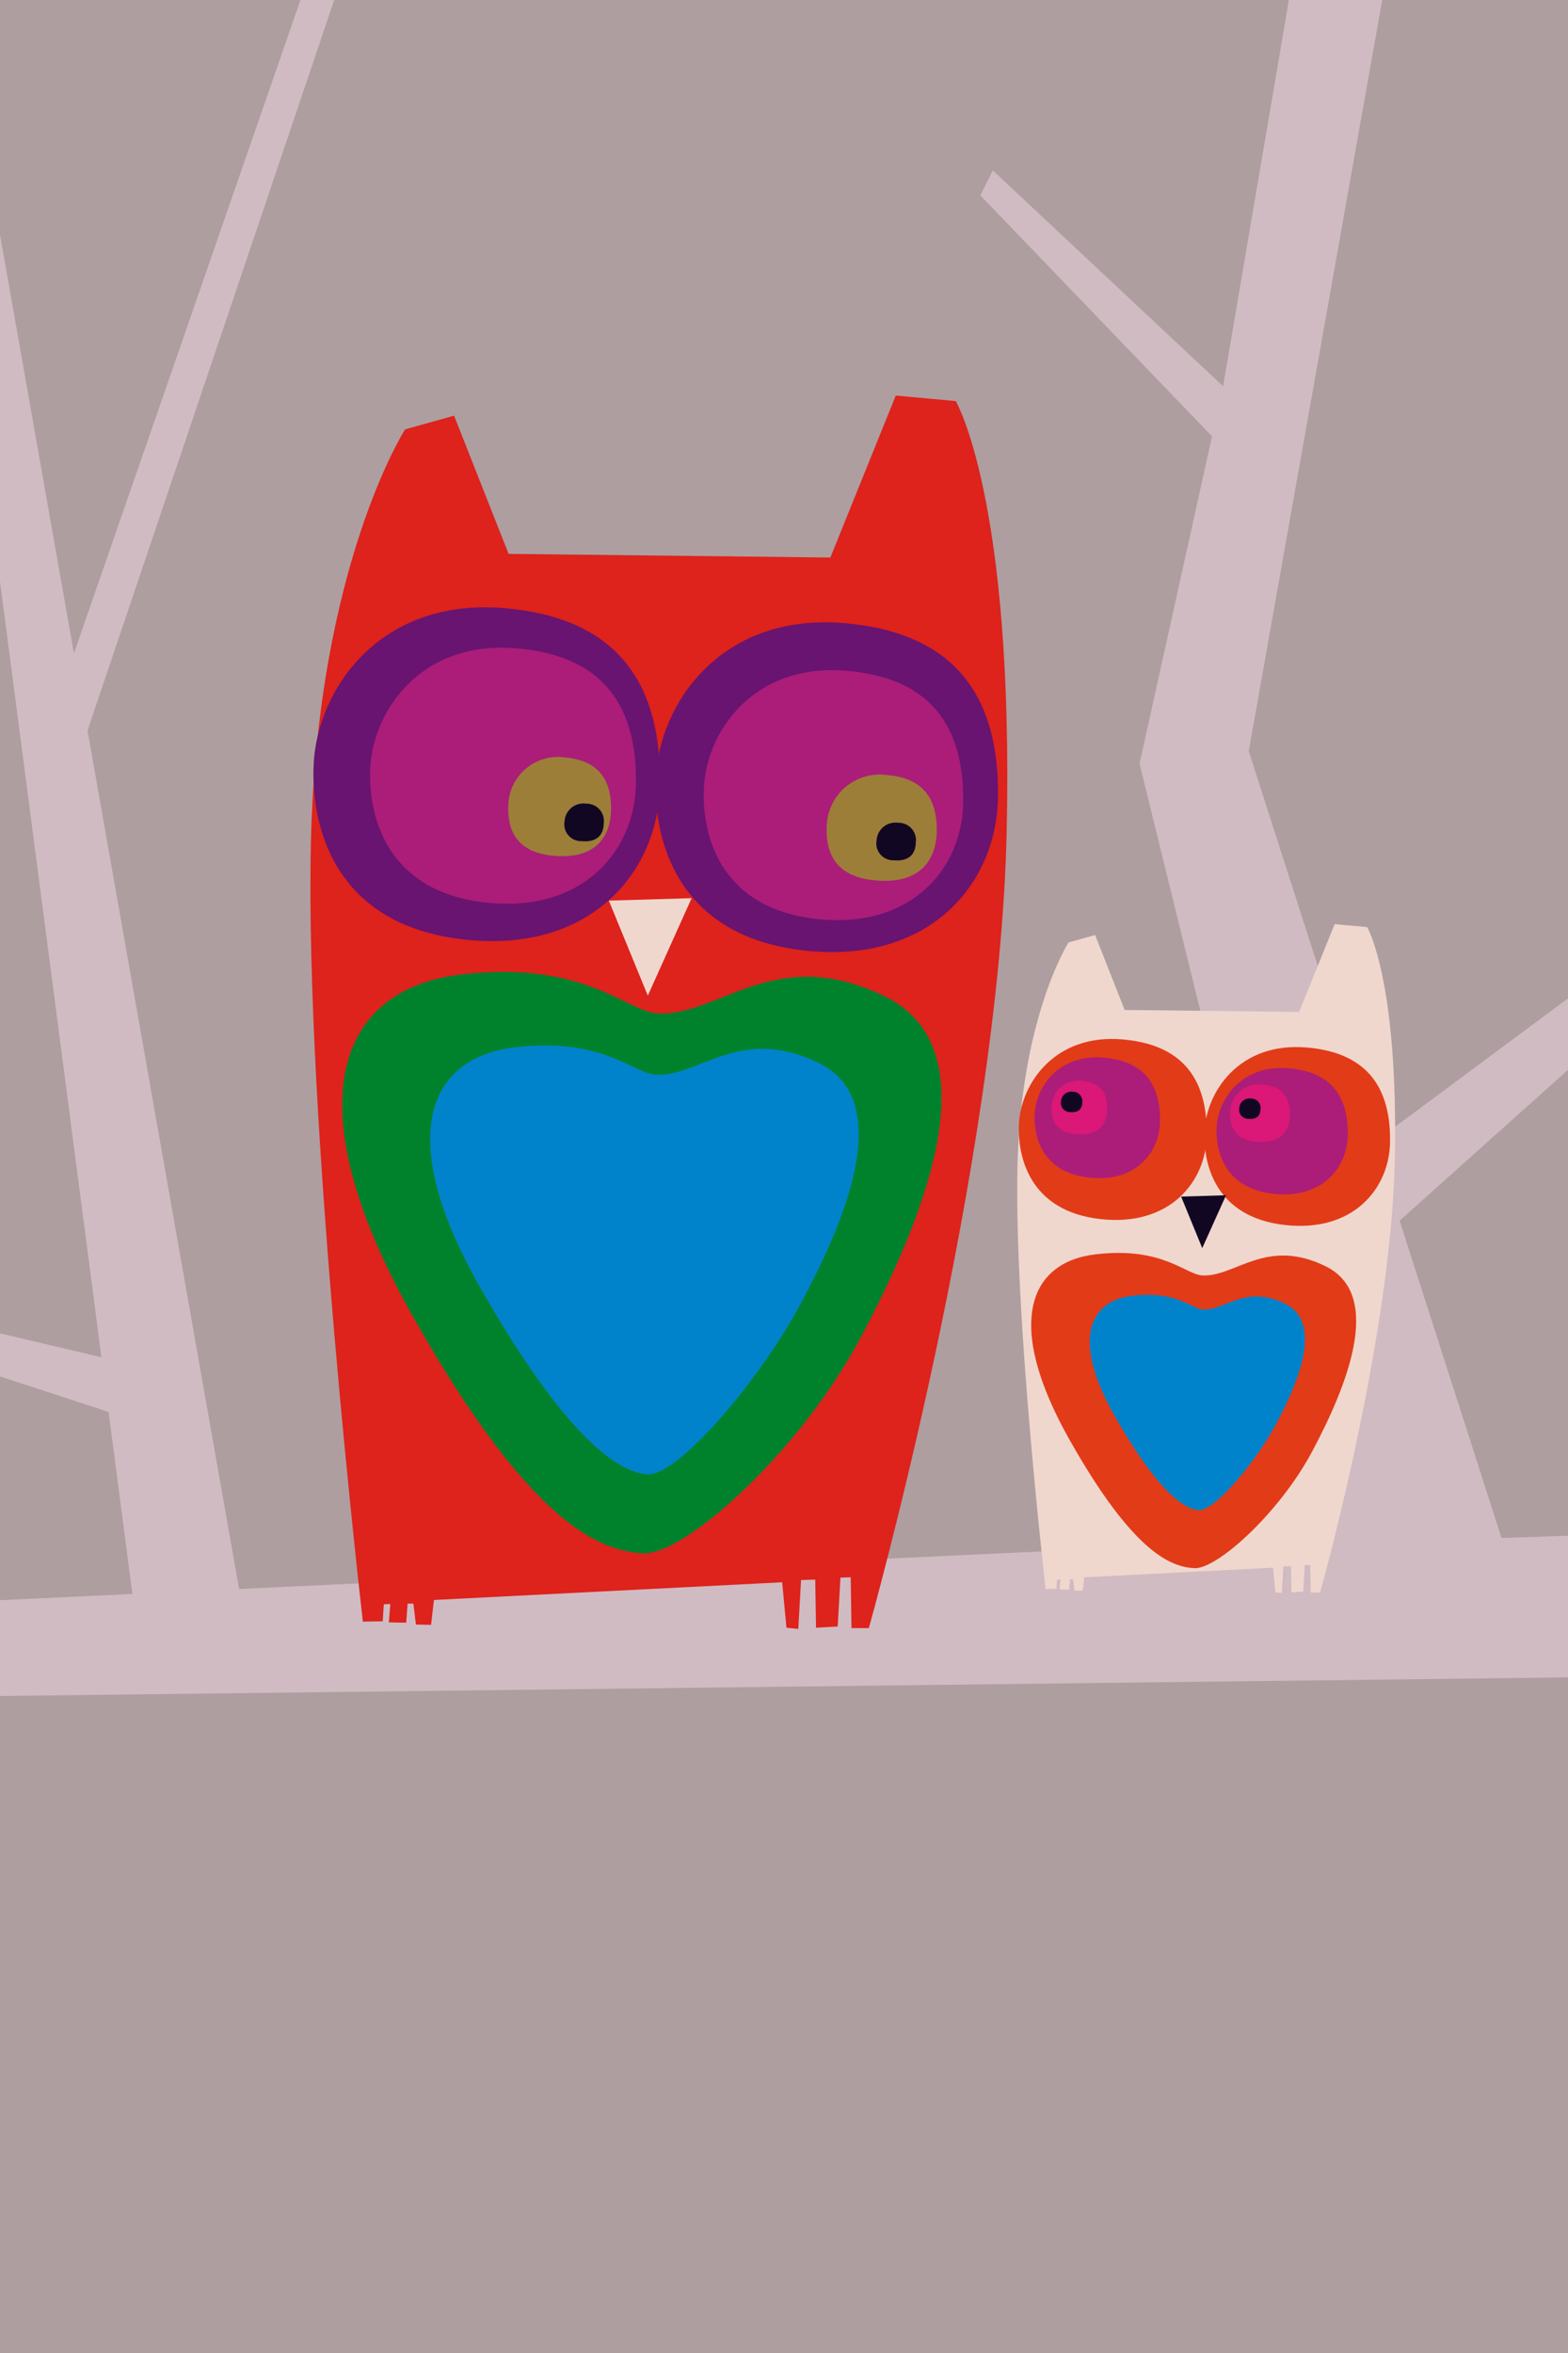 <svg xmlns="http://www.w3.org/2000/svg" xmlns:xlink="http://www.w3.org/1999/xlink" width="200" height="300" viewBox="0 0 200 300">
  <defs>
    <clipPath id="12a-clip-path">
      <rect id="12a-Rectangle_2" data-name="12a-Rectangle 2" width="285" height="285" transform="translate(0 0)" fill="none"/>
    </clipPath>
    <clipPath id="12a-clip-Kort_-_artikel_12a">
      <rect width="200" height="300"/>
    </clipPath>
  </defs>
  <g id="12a-Kort_-_artikel_12a" data-name="12a-Kort - artikel 12a" clip-path="url(#12a-clip-Kort_-_artikel_12a)">
    <rect width="200" height="300" fill="#ae9e9f"/>
    <g id="12a-Group_3" data-name="12a-Group 3" transform="translate(-68.489 -10.376)">
      <rect id="12a-Rectangle_1" data-name="12a-Rectangle 1" width="285" height="285" transform="translate(30.489 7.376)" fill="#ae9e9f"/>
      <path id="12a-Path_1" data-name="12a-Path 1" d="M75.547,233.662,72.363,245.6l234.857-2.786-6.767-18.311-24.282.8-13-40.452,42.857-38.365-3.583-3.184-42.492,31.538L243.928,124.99,263.169,16.762l-12.34,1.99L240.661,78.465,211.287,50.951l-1.592,3.185,29.551,30.718L230,126.583l24.282,98.72L115.143,231.81,95.813,122.354,128.9,24.417l-3.981-.8L94.079,112.53l-10.172-57.6-5.175,3.185L97.59,202.269l-33.984-8.015-1.194,3.185,36.09,11.8,3.036,23.21Z" transform="translate(-16.161 -18.844)" fill="#d0bbc3"/>
      <g id="12a-Group_2" data-name="12a-Group 2" transform="translate(30.489 7.376)">
        <g id="12a-Group_1" data-name="12a-Group 1" transform="translate(0 0)" clip-path="url(#12a-clip-path)">
          <path id="12a-Path_2" data-name="12a-Path 2" d="M144.031,81.584s-11.183,17.4-12.012,52.6,6.626,99.407,6.626,99.407l2.532-.046.138-2.163.828-.047-.184,2.348,2.209.046.184-2.44h.736l.322,2.67,1.933.045.368-3.174,44.417-2.256.547,5.792,1.509.151.352-6.234,1.809-.049.1,6.132,2.765-.151.352-6.234,1.307-.05.1,6.485h2.212s16.654-59.056,17.582-101.488-6.493-54.953-6.493-54.953l-7.652-.7L198.275,97.92l-41.041-.463-6.956-17.622Z" transform="translate(-54.361 -23.837)" fill="#de221c"/>
          <path id="12a-Path_3" data-name="12a-Path 3" d="M132.487,132.574c-.351,7.373,2.235,20.493,19.226,22.355,16.2,1.777,24.772-8.7,24.94-19.741.22-14.489-6.916-21.406-19.8-22.511-16.075-1.379-23.92,10.507-24.367,19.9" transform="translate(-54.479 -32.138)" fill="#681470"/>
          <path id="12a-Path_4" data-name="12a-Path 4" d="M189.564,134.833c-.347,7.284,2.209,20.246,18.994,22.087,16.009,1.755,24.474-8.6,24.641-19.5.216-14.316-6.834-21.149-19.561-22.241-15.882-1.363-23.632,10.38-24.074,19.657" transform="translate(-67.907 -32.726)" fill="#681470"/>
          <path id="12a-Path_5" data-name="12a-Path 5" d="M141.932,134.645c-.269,5.657,1.715,15.723,14.751,17.153,12.432,1.363,19.007-6.679,19.136-15.146.168-11.118-5.306-16.424-15.191-17.272-12.334-1.058-18.353,8.062-18.7,15.266" transform="translate(-56.703 -33.721)" fill="#ab1d78"/>
          <path id="12a-Path_6" data-name="12a-Path 6" d="M164.967,143.493c-.1,2.186.133,6.1,5.7,6.628s7.345-2.581,7.394-5.852c.067-4.3-2.051-6.347-5.87-6.674a6.321,6.321,0,0,0-7.224,5.9" transform="translate(-62.124 -38.019)" fill="#9c7e39"/>
          <path id="12a-Path_7" data-name="12a-Path 7" d="M174.34,147.55a2.141,2.141,0,0,0,2.176,2.528c2.123.2,2.8-.984,2.82-2.232A2.208,2.208,0,0,0,177.1,145.3a2.412,2.412,0,0,0-2.756,2.251" transform="translate(-64.331 -39.836)" fill="#120723"/>
          <path id="12a-Path_8" data-name="12a-Path 8" d="M197.57,138.029c-.263,5.521,1.674,15.347,14.4,16.742,12.135,1.33,18.552-6.519,18.678-14.784.164-10.852-5.179-16.031-14.827-16.859-12.038-1.033-17.914,7.868-18.249,14.9" transform="translate(-69.793 -34.603)" fill="#ab1d78"/>
          <path id="12a-Path_9" data-name="12a-Path 9" d="M218.073,146.849c-.112,2.342.141,6.532,6.106,7.1s7.867-2.765,7.921-6.269c.07-4.6-2.2-6.8-6.288-7.15a6.771,6.771,0,0,0-7.74,6.319" transform="translate(-74.617 -38.709)" fill="#9c7e39"/>
          <path id="12a-Path_10" data-name="12a-Path 10" d="M226.386,150.739a2.14,2.14,0,0,0,2.176,2.528c2.123.2,2.8-.984,2.82-2.232a2.208,2.208,0,0,0-2.239-2.547,2.412,2.412,0,0,0-2.756,2.251" transform="translate(-76.576 -40.586)" fill="#120723"/>
          <path id="12a-Path_11" data-name="12a-Path 11" d="M181.725,161.373l10.563-.311L186.7,173.489Z" transform="translate(-66.07 -43.547)" fill="#f0d7cd"/>
          <path id="12a-Path_12" data-name="12a-Path 12" d="M177.593,178.658c-4.047-.162-9.319-6.834-25.163-4.971s-21.436,16.465-6.213,43.493,24.114,29.989,29.4,30.3,20-12.9,27.767-27.5,17.086-36.658,3.106-43.493-21.125,2.485-28.892,2.175" transform="translate(-55.609 -46.44)" fill="#00822c"/>
          <path id="12a-Path_13" data-name="12a-Path 13" d="M180.773,189.354c-2.9-.114-6.666-4.821-18-3.506s-15.331,11.615-4.444,30.679,17.567,23.549,21.344,23.768,13.985-11.5,19.54-21.8,12.221-25.858,2.222-30.678-15.109,1.753-20.663,1.533" transform="translate(-59.059 -49.324)" fill="#0083cb"/>
          <path id="12a-Path_14" data-name="12a-Path 14" d="M256.389,167.725s-6.065,9.434-6.514,28.526,3.593,53.908,3.593,53.908l1.373-.025.074-1.172.449-.025-.1,1.273,1.2.025.1-1.323h.4l.174,1.448,1.049.024.2-1.721,24.088-1.223.3,3.141.818.082.19-3.38.982-.028.054,3.326,1.5-.081.191-3.382.709-.027.053,3.517h1.2S297.5,218.582,298,195.572s-3.521-29.8-3.521-29.8l-4.149-.378-4.526,11.191-22.257-.252-3.771-9.556Z" transform="translate(-82.095 -44.566)" fill="#f0d7cd"/>
          <path id="12a-Path_15" data-name="12a-Path 15" d="M250.129,195.377c-.19,4,1.212,11.112,10.427,12.123,8.786.964,13.433-4.721,13.524-10.7.119-7.858-3.75-11.609-10.737-12.208-8.718-.748-12.972,5.7-13.215,10.79" transform="translate(-82.16 -49.068)" fill="#e23b18"/>
          <path id="12a-Path_16" data-name="12a-Path 16" d="M281.082,196.6c-.189,3.95,1.2,10.978,10.3,11.977,8.681.951,13.272-4.664,13.362-10.577.118-7.763-3.705-11.469-10.608-12.06-8.612-.74-12.815,5.628-13.054,10.66" transform="translate(-89.442 -49.387)" fill="#e23b18"/>
          <path id="12a-Path_17" data-name="12a-Path 17" d="M252.749,194.843c-.128,2.669.809,7.418,6.958,8.092,5.866.643,8.967-3.151,9.028-7.146.079-5.246-2.5-7.749-7.167-8.149-5.819-.5-8.659,3.8-8.82,7.2" transform="translate(-82.777 -49.791)" fill="#ab1d78"/>
          <path id="12a-Path_18" data-name="12a-Path 18" d="M255.564,194.726c-.057,1.185.073,3.307,3.091,3.594s3.983-1.4,4.01-3.174c.035-2.33-1.113-3.442-3.184-3.619a3.428,3.428,0,0,0-3.918,3.2" transform="translate(-83.44 -50.711)" fill="#db1778"/>
          <path id="12a-Path_19" data-name="12a-Path 19" d="M257.149,194.554a1.162,1.162,0,0,0,1.18,1.371c1.152.11,1.519-.534,1.529-1.211a1.2,1.2,0,0,0-1.215-1.381,1.308,1.308,0,0,0-1.494,1.221" transform="translate(-83.814 -51.138)" fill="#120723"/>
          <path id="12a-Path_20" data-name="12a-Path 20" d="M283.1,196.949c-.135,2.793.845,7.762,7.281,8.468,6.137.673,9.383-3.3,9.447-7.477.083-5.488-2.621-8.108-7.5-8.527-6.087-.522-9.059,3.98-9.228,7.536" transform="translate(-89.919 -50.208)" fill="#ab1d78"/>
          <path id="12a-Path_21" data-name="12a-Path 21" d="M285.37,195.573c-.06,1.269.077,3.542,3.311,3.85s4.266-1.5,4.295-3.4c.038-2.5-1.191-3.687-3.409-3.877a3.672,3.672,0,0,0-4.2,3.427" transform="translate(-90.452 -50.856)" fill="#db1778"/>
          <path id="12a-Path_22" data-name="12a-Path 22" d="M286.879,195.684a1.161,1.161,0,0,0,1.18,1.37c1.152.11,1.519-.534,1.529-1.211a1.2,1.2,0,0,0-1.214-1.381,1.309,1.309,0,0,0-1.495,1.221" transform="translate(-90.809 -51.404)" fill="#120723"/>
          <path id="12a-Path_23" data-name="12a-Path 23" d="M277.181,210.762l5.727-.169-3.032,6.739Z" transform="translate(-88.528 -55.2)" fill="#120723"/>
          <path id="12a-Path_24" data-name="12a-Path 24" d="M274.046,223.079c-2.194-.088-5.052-3.706-13.645-2.695s-11.625,8.928-3.369,23.586,13.078,16.263,15.941,16.432,10.845-7,15.058-14.915,9.265-19.88,1.684-23.587-11.455,1.347-15.668,1.179" transform="translate(-82.645 -57.462)" fill="#e23b18"/>
          <path id="12a-Path_25" data-name="12a-Path 25" d="M276.423,229.068c-1.453-.057-3.347-2.42-9.038-1.76s-7.7,5.832-2.232,15.4,8.822,11.826,10.718,11.935,7.023-5.773,9.812-10.944,6.137-12.986,1.115-15.406-7.588.881-10.376.77" transform="translate(-84.941 -59.105)" fill="#0083cb"/>
        </g>
      </g>
    </g>
  </g>
</svg>
